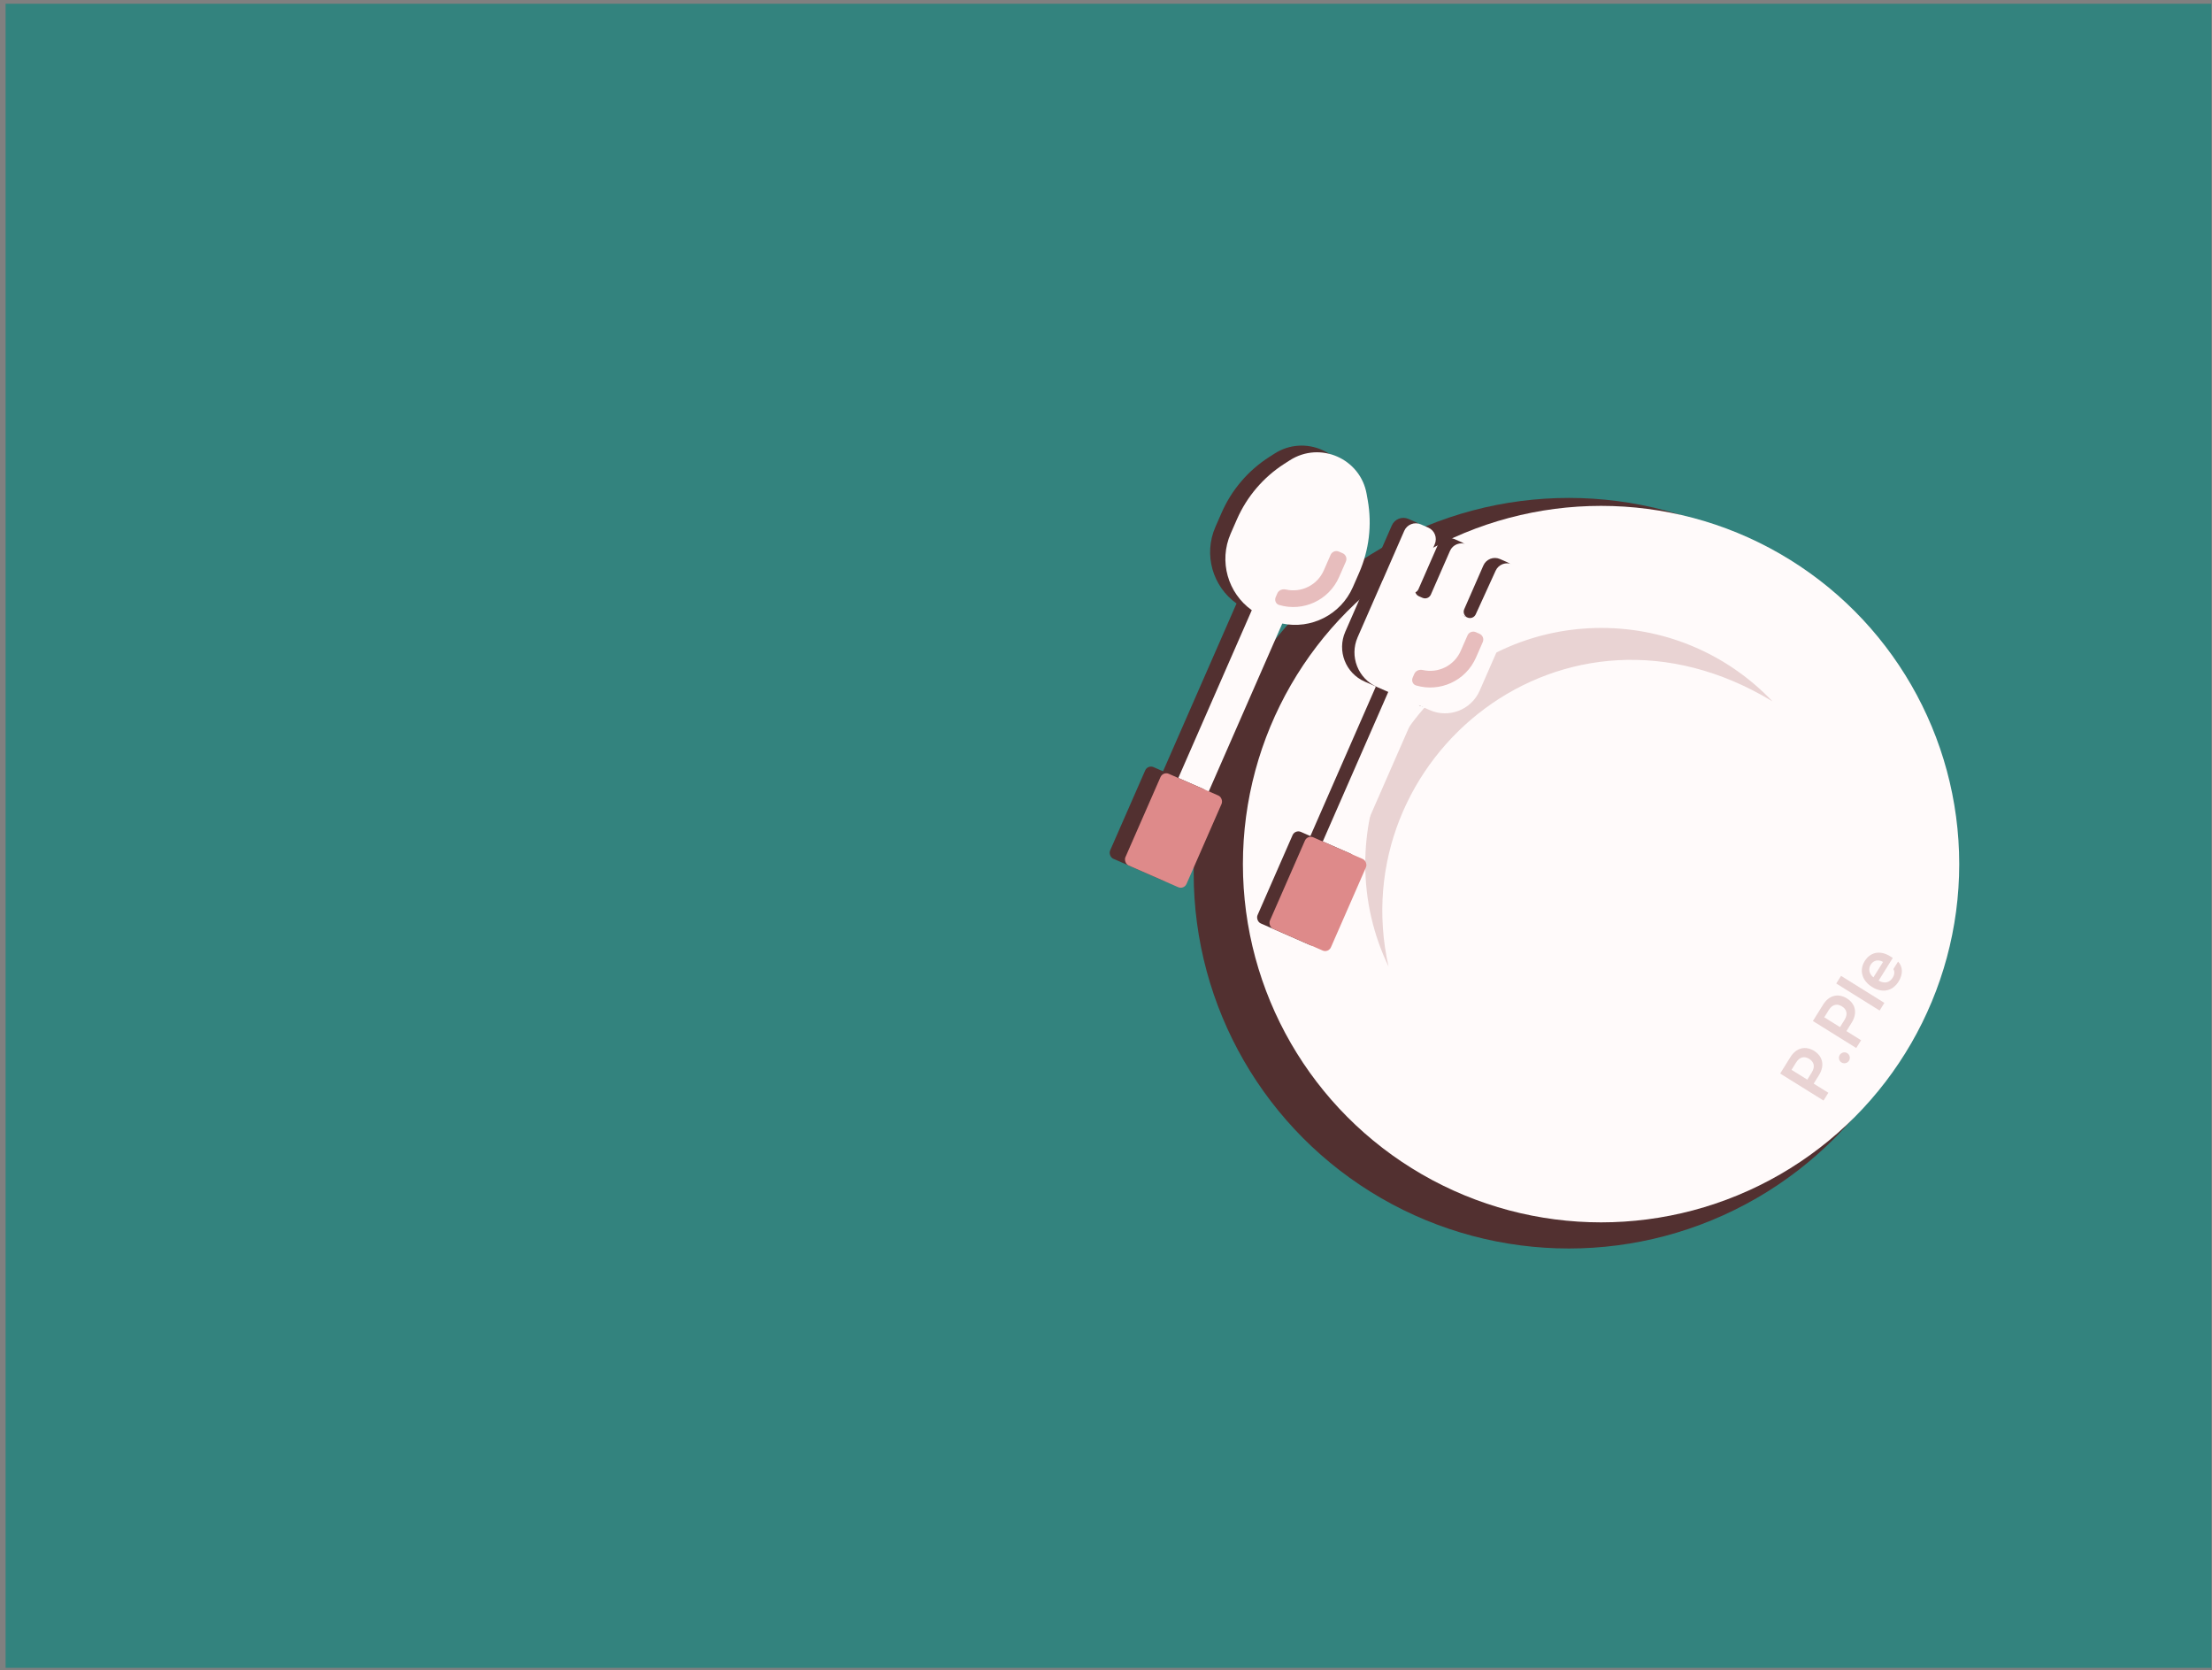 <svg width="351" height="265" viewBox="0 0 351 265" fill="none" xmlns="http://www.w3.org/2000/svg">
<rect x="0" y="0" width="351" height="265" fill="#808080" stroke="none"/>
<rect x="0.889" y="0.594" width="350" height="264" fill="#33837E"/>
<circle cx="248.949" cy="138.529" r="59.537" fill="#523030"/>
<circle cx="254.057" cy="137.087" r="56.833" fill="#FFFAFA"/>
<circle cx="254.105" cy="137.086" r="37.466" fill="#FFFAFA"/>
<path d="M254.105 99.619C233.413 99.619 216.639 116.393 216.639 137.086C216.639 142.9 217.963 148.406 220.327 153.317C212.977 120.334 248.168 91.21 281.256 111.268C274.431 104.092 264.79 99.619 254.105 99.619Z" fill="#E9D3D3"/>
<path fill-rule="evenodd" clip-rule="evenodd" d="M220.858 83.353C221.301 82.342 222.48 81.881 223.492 82.324L224.669 82.839C225.681 83.282 226.142 84.462 225.698 85.474L222.661 92.407C222.44 92.913 222.67 93.503 223.176 93.725L223.765 93.983C224.271 94.204 224.861 93.974 225.082 93.468L228.119 86.535C228.562 85.523 229.741 85.062 230.753 85.505L231.93 86.021C232.941 86.464 233.402 87.643 232.959 88.655L229.923 95.588C229.701 96.094 229.932 96.684 230.438 96.905L235.866 99.283C236.372 99.504 236.602 100.094 236.381 100.6L232.829 108.71C231.499 111.745 227.961 113.128 224.926 111.799L223.156 111.024L212.503 135.347L207.672 133.231L218.325 108.908L216.555 108.132C213.52 106.803 212.137 103.265 213.466 100.229L217.126 91.875L217.126 91.875L217.126 91.875L220.858 83.353ZM235.38 89.714C235.823 88.703 237.002 88.242 238.014 88.685L239.191 89.2C240.202 89.643 240.663 90.823 240.22 91.834L237.183 98.768C236.962 99.273 236.372 99.504 235.866 99.282L232.858 97.965C232.352 97.743 232.121 97.153 232.343 96.647L235.38 89.714Z" fill="#523030"/>
<path fill-rule="evenodd" clip-rule="evenodd" d="M222.824 84.217C223.266 83.204 224.446 82.743 225.459 83.186L226.635 83.701C227.646 84.144 228.108 85.322 227.666 86.334L224.635 93.274C224.414 93.779 224.644 94.368 225.15 94.59L225.73 94.844C226.236 95.066 226.825 94.835 227.047 94.329L230.083 87.396C230.527 86.385 231.706 85.924 232.718 86.367L233.894 86.882C234.906 87.325 235.367 88.505 234.924 89.516L231.888 96.449C231.666 96.955 231.896 97.545 232.402 97.766L232.855 97.965C233.356 98.184 233.939 97.961 234.166 97.464L237.329 90.535C237.783 89.541 238.95 89.095 239.951 89.534L241.127 90.049C242.15 90.497 242.608 91.696 242.144 92.711L238.632 100.406C238.613 100.447 238.632 100.495 238.673 100.513C238.714 100.531 238.732 100.578 238.714 100.619L234.794 109.571C233.464 112.606 229.926 113.989 226.89 112.66L225.121 111.885L214 137.276L209.169 135.16L220.29 109.769L218.52 108.994C215.485 107.664 214.102 104.126 215.431 101.091L219.382 92.07C219.383 92.067 219.387 92.066 219.389 92.067C219.392 92.068 219.395 92.067 219.396 92.064L222.824 84.217Z" fill="#FFFAFA"/>
<path d="M231.786 103.261L232.863 100.802C233.085 100.296 233.675 100.065 234.18 100.287L234.769 100.545C235.275 100.766 235.505 101.356 235.284 101.862L234.207 104.321C232.586 108.021 228.48 109.863 224.704 108.745C224.175 108.588 223.945 107.991 224.167 107.486L224.424 106.897C224.646 106.391 225.235 106.172 225.774 106.295C228.198 106.849 230.752 105.623 231.786 103.261Z" fill="#E7BDBD"/>
<rect x="205.506" y="131.574" width="10.569" height="15.854" rx="1" transform="rotate(23.653 205.506 131.574)" fill="#523030"/>
<rect x="207.471" y="132.434" width="10.569" height="15.854" rx="1" transform="rotate(23.653 207.471 132.434)" fill="#DE8A8A"/>
<path fill-rule="evenodd" clip-rule="evenodd" d="M201.38 72.514C198.056 74.645 195.436 77.712 193.852 81.329L192.863 83.587C190.93 88 192.437 93.051 196.212 95.74L184.253 123.043L189.091 125.162L201.049 97.859C205.585 98.81 210.319 96.493 212.252 92.08L214.456 87.048C215.248 85.239 215.487 83.237 215.143 81.293L214.437 77.303C213.442 71.681 207.048 68.881 202.242 71.962L201.38 72.514Z" fill="#523030"/>
<path fill-rule="evenodd" clip-rule="evenodd" d="M203.802 73.577C200.477 75.708 197.858 78.775 196.274 82.391L195.285 84.65C193.352 89.063 194.859 94.114 198.633 96.802L186.675 124.106L191.513 126.225L203.471 98.921C208.007 99.872 212.741 97.555 214.674 93.142L215.663 90.883C217.247 87.267 217.725 83.262 217.037 79.374L216.859 78.365C215.864 72.744 209.47 69.944 204.664 73.024L203.802 73.577Z" fill="#FFFAFA"/>
<path d="M210.062 90.485L211.141 88.022C211.363 87.516 211.953 87.285 212.459 87.507L213.05 87.766C213.556 87.987 213.787 88.577 213.565 89.083L212.486 91.547C210.863 95.253 206.751 97.097 202.97 95.976C202.44 95.819 202.21 95.223 202.432 94.717L202.691 94.125C202.912 93.619 203.502 93.4 204.04 93.523C206.469 94.078 209.026 92.851 210.062 90.485Z" fill="#E7BDBD"/>
<rect x="182.123" y="121.297" width="10.584" height="15.875" rx="1" transform="rotate(23.653 182.123 121.297)" fill="#523030"/>
<rect x="184.549" y="122.361" width="10.584" height="15.875" rx="1" transform="rotate(23.653 184.549 122.361)" fill="#DE8A8A"/>
<path d="M289.355 174.596L282.477 170.309L284.087 167.724C285.07 166.147 286.554 165.905 287.878 166.723C289.19 167.548 289.615 168.994 288.626 170.58L287.797 171.91L290.125 173.361L289.355 174.596ZM286.781 171.277L287.503 170.117C288.079 169.183 287.817 168.44 287.09 167.987C286.354 167.528 285.585 167.629 285.004 168.56L284.282 169.719L286.781 171.277Z" fill="#E9D3D3"/>
<path d="M293.405 168.269C293.15 168.677 292.607 168.807 292.202 168.548C291.8 168.304 291.682 167.762 291.932 167.351C292.183 166.96 292.721 166.827 293.12 167.075C293.528 167.33 293.65 167.874 293.405 168.269Z" fill="#E9D3D3"/>
<path d="M294.548 166.264L287.67 161.977L289.281 159.393C290.264 157.816 291.748 157.573 293.071 158.391C294.384 159.216 294.809 160.662 293.82 162.248L292.991 163.578L295.318 165.029L294.548 166.264ZM291.974 162.945L292.697 161.786C293.272 160.852 293.01 160.108 292.284 159.655C291.547 159.196 290.778 159.297 290.198 160.228L289.476 161.387L291.974 162.945Z" fill="#E9D3D3"/>
<path d="M292.135 154.813L299.014 159.101L298.256 160.317L291.377 156.029L292.135 154.813Z" fill="#E9D3D3"/>
<path d="M301.268 155.717C300.3 157.271 298.669 157.58 297.054 156.573C295.458 155.578 294.979 153.934 295.897 152.462C296.684 151.198 298.159 150.6 299.969 151.728L300.349 151.965L298.104 155.566C298.995 156.095 299.84 155.903 300.324 155.116C300.66 154.587 300.654 154.088 300.443 153.739L301.183 152.552C301.94 153.327 302.014 154.52 301.268 155.717ZM297.28 155.046L298.8 152.609C298.094 152.175 297.284 152.331 296.849 153.029C296.396 153.756 296.652 154.594 297.28 155.046Z" fill="#E9D3D3"/>
</svg>
